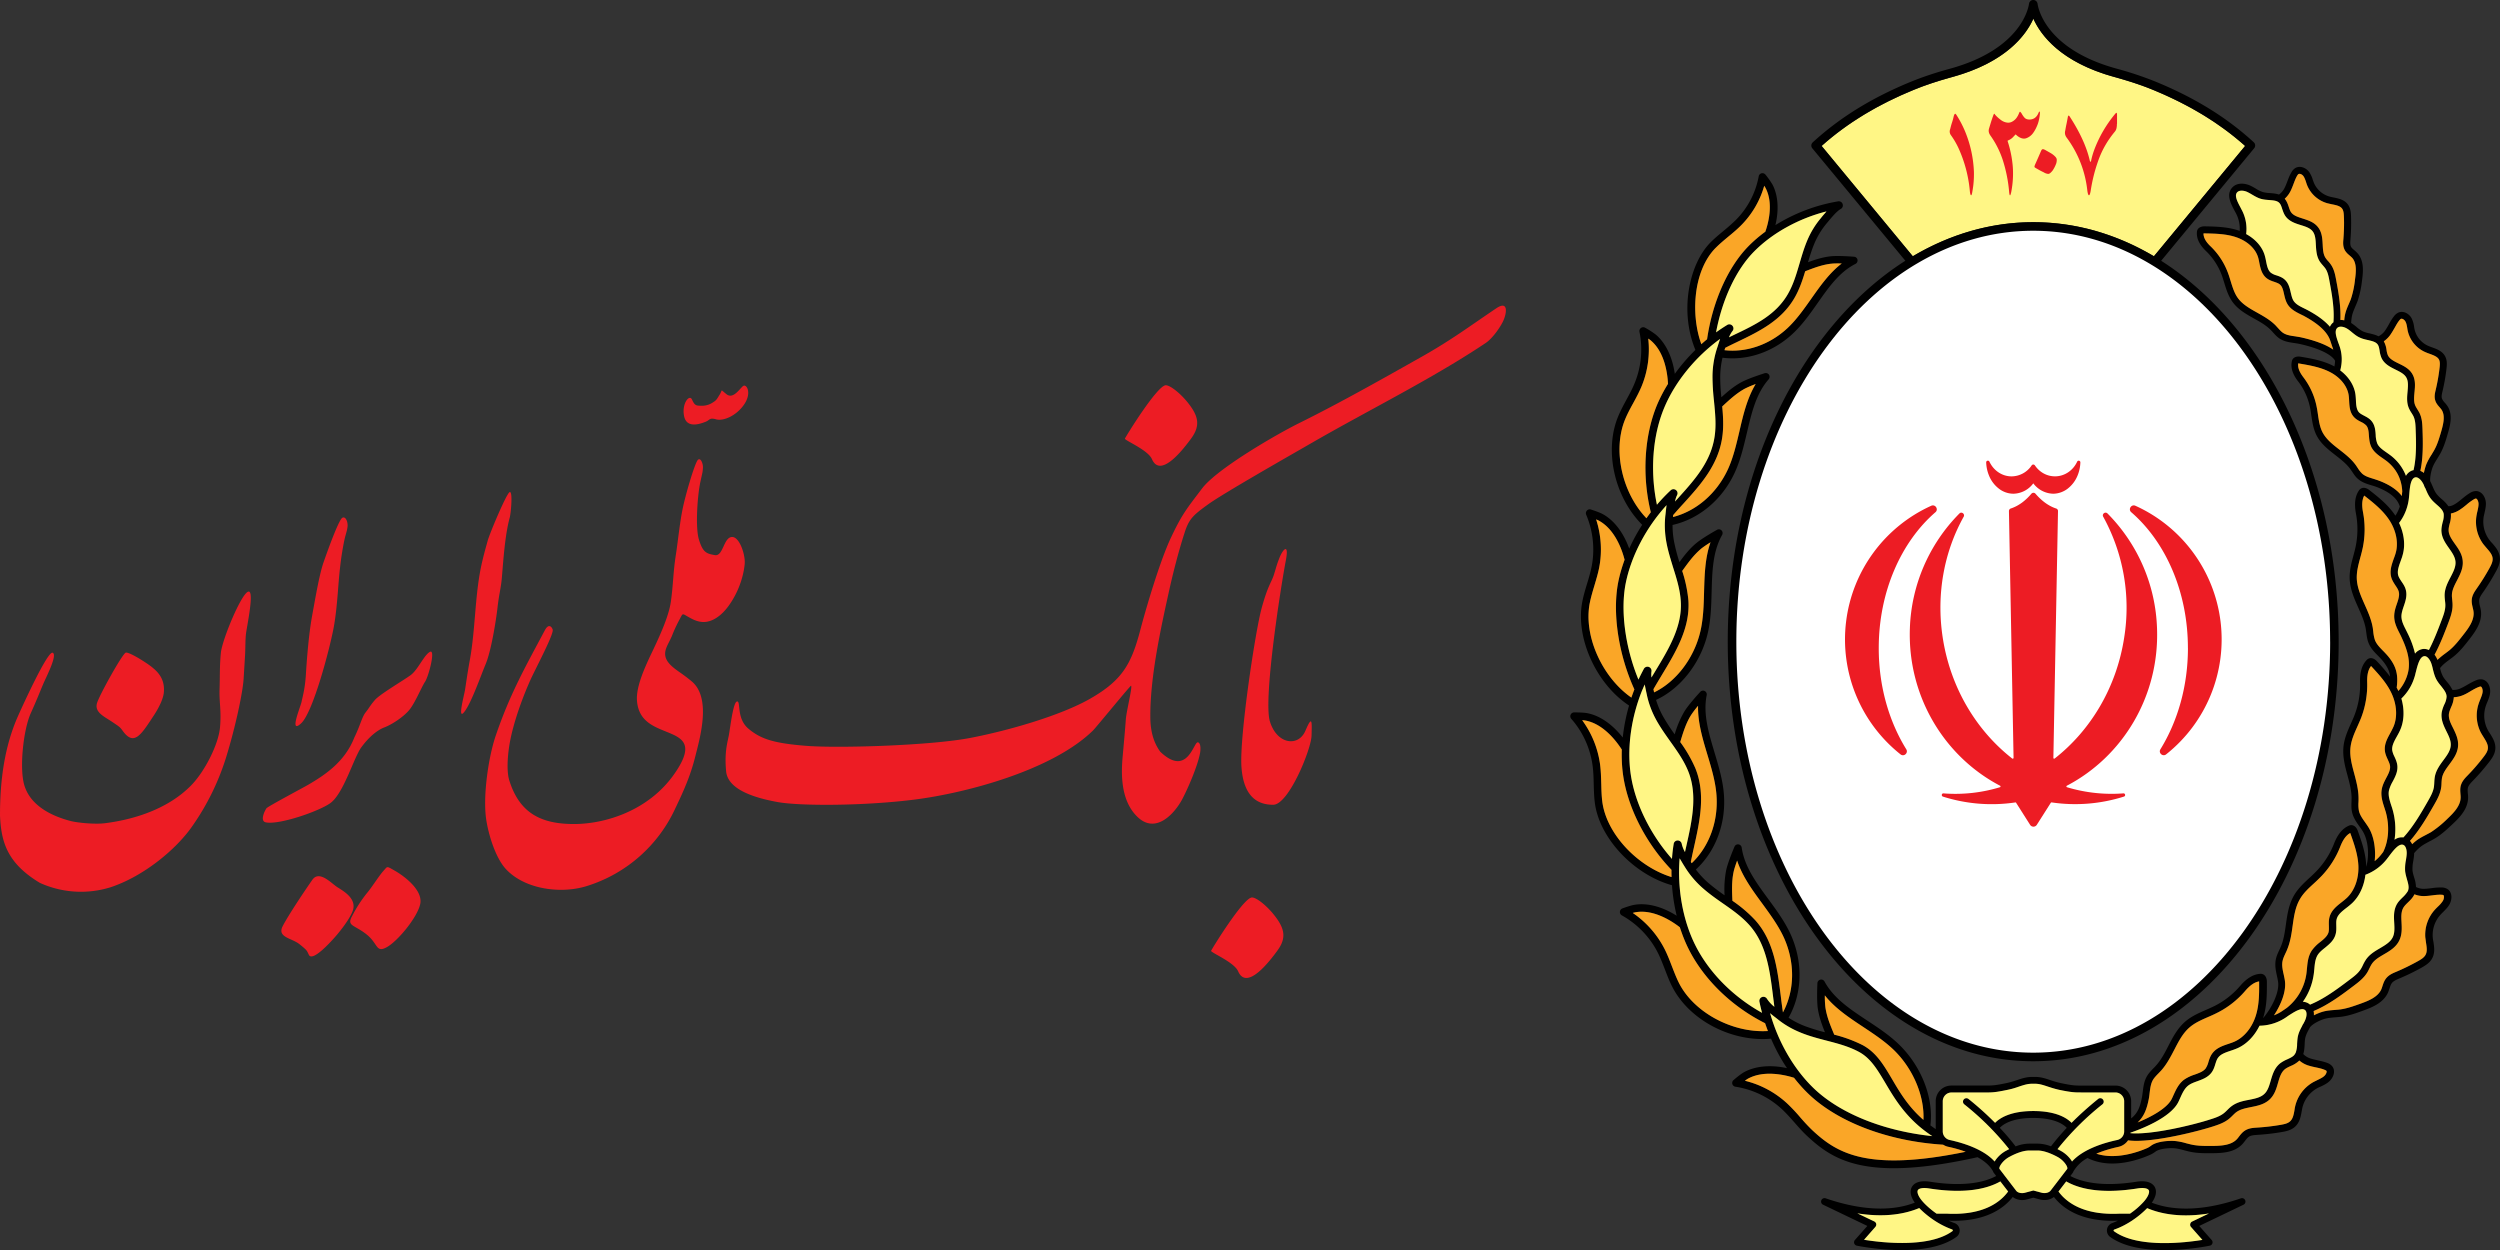 <svg width="80" height="40" viewBox="0 0 80 40" fill="none" xmlns="http://www.w3.org/2000/svg">
    <rect x="0" y="0" width="80" height="40" fill="#333333" stroke="none"/>
    <g clip-path="url(#aj5xx06tha)">
        <path d="M65.065 33.82c5.33 0 9.65-5.944 9.65-13.275 0-7.332-4.32-13.275-9.65-13.275s-9.65 5.943-9.65 13.275c0 7.331 4.32 13.275 9.65 13.275z" fill="#fff"/>
        <path d="M61.266 2.866c.354-.145.737-.271 1.207-.401 1.716-.472 2.359-1.338 2.596-1.867.236.529.877 1.395 2.595 1.867.47.13.853.256 1.207.4 1.177.481 2.153 1.073 2.975 1.806L68.93 8.198c-.002.001-.002.003-.002.003-1.184-.701-2.49-1.091-3.86-1.091-1.37 0-2.673.39-3.857 1.091 0-.002-.002-.002-.002-.003L58.293 4.67c.82-.733 1.794-1.325 2.973-1.805z" fill="#FFF685"/>
        <path d="M61 23.976c.074.118-.074.252-.184.163a4.695 4.695 0 0 1 .983-7.954c.132-.06.243.115.134.207-1.094.947-1.813 2.54-1.813 4.345-.002 1.221.328 2.346.88 3.239zm9.013-3.239c0-1.806-.718-3.398-1.812-4.345-.11-.094.002-.267.133-.207a4.695 4.695 0 0 1 .983 7.954c-.109.087-.257-.045-.183-.163.55-.893.88-2.018.88-3.239zm-4.948-5.27a.81.81 0 0 1-.637.332.763.763 0 0 1-.466-.164 1 1 0 0 1-.317-.425 1.204 1.204 0 0 1-.087-.412c-.002-.06.08-.078.104-.024.13.278.398.47.709.47a.78.78 0 0 0 .642-.351.062.062 0 0 1 .052-.028c.02 0 .039.01.052.028.144.213.378.35.642.35.311 0 .58-.19.71-.469.025-.054.105-.035.103.024a1.204 1.204 0 0 1-.087.412 1.011 1.011 0 0 1-.317.425.774.774 0 0 1-.466.164.82.82 0 0 1-.637-.333zm2.903 10.023a5.153 5.153 0 0 1-2.316.187c-.01-.002-.02.004-.026.012l-.448.705a.127.127 0 0 1-.215 0l-.448-.706c-.005-.009-.014-.012-.026-.01a5.147 5.147 0 0 1-2.316-.187c-.059-.02-.04-.109.02-.103l.064.005a4.898 4.898 0 0 0 1.742-.202c.022-.007.024-.037.003-.048-1.775-.928-2.961-2.853-2.886-5.031a5.479 5.479 0 0 1 1.585-3.68c.07-.073.185.016.137.103-.618 1.106-.885 2.46-.672 3.862.246 1.613 1.081 2.981 2.225 3.876.017.012.043 0 .043-.02l-.148-7.898c0-.039.024-.072.059-.083.272-.09.489-.271.66-.473.017-.02.042-.03.066-.03s.048.01.064.03c.174.2.391.384.661.473a.084.084 0 0 1 .06.083l-.148 7.897c0 .022.023.035.042.02 1.144-.896 1.979-2.264 2.225-3.875a6.036 6.036 0 0 0-.672-3.862c-.05-.087.065-.176.137-.104a5.475 5.475 0 0 1 1.585 3.68c.078 2.18-1.109 4.104-2.886 5.032-.02.011-.019.04.004.048a4.94 4.94 0 0 0 1.805.197c.06-.006.08.083.02.102zM63.117 6.12c-.013.091-.028.134-.043.128-.017-.005-.03-.048-.039-.133a4.216 4.216 0 0 0-.366-1.381 2.536 2.536 0 0 0-.24-.409.197.197 0 0 1-.023-.193c.016-.07.035-.14.057-.207a1.91 1.91 0 0 0 .057-.208c.013-.043.026-.067.04-.075.012-.007.029.008.053.047.105.165.2.345.28.542a3.759 3.759 0 0 1 .272 1.26c.005.215-.01.425-.048.63zM65.075 4.233a.459.459 0 0 1-.237.191c-.092.03-.192 0-.3-.089-.025-.026-.04-.037-.042-.032a.426.426 0 0 1-.048.05.447.447 0 0 1-.178.136.145.145 0 0 0-.026.013c-.002.002 0 .013.007.037.084.262.136.525.158.793.02.267.003.54-.05.816-.017.074-.03.108-.04.102-.012-.005-.021-.044-.027-.115a4.631 4.631 0 0 0-.198-.998 2.913 2.913 0 0 0-.405-.806c-.045-.065-.06-.13-.045-.198.019-.067.041-.138.063-.21a4.86 4.86 0 0 1 .078-.23.206.206 0 0 1 .024-.05c.006-.008.019 0 .033.026.048.057.11.113.182.167a.422.422 0 0 0 .22.089.253.253 0 0 0 .118-.019.413.413 0 0 0 .186-.163.627.627 0 0 0 .057-.111c.017-.045.03-.063.04-.056a.232.232 0 0 1 .047.056c.03.055.061.1.096.137.035.037.087.056.154.056.131 0 .226-.067.285-.199.013-.035.024-.054.037-.056.011-.001.015.019.013.062a1.33 1.33 0 0 1-.061.317c-.037.104-.083.2-.14.284zM65.798 5.234c-.032.084-.07.16-.117.227-.055.067-.098.102-.133.104a.305.305 0 0 1-.147-.05 2.203 2.203 0 0 1-.133-.067l-.118-.067c-.032-.018-.048-.033-.048-.043a.26.26 0 0 1 .018-.066 28.104 28.104 0 0 0 .189-.43c.018-.044.037-.066.055-.068.019-.003.045.006.08.024l.168.095c.058.033.11.072.154.119.035.035.052.07.05.106a.367.367 0 0 1-.018.116zM67.741 3.965a.604.604 0 0 1-.013.137.252.252 0 0 1-.06.119c-.227.275-.397.57-.512.887a5.149 5.149 0 0 0-.255 1.004c-.017.093-.035.14-.056.136-.02-.004-.037-.052-.05-.145a3.455 3.455 0 0 0-.664-1.702.284.284 0 0 1-.048-.104.267.267 0 0 1 .005-.119c.01-.06.022-.128.037-.198s.03-.15.046-.238c.01-.052.03-.055.058-.015.335.516.55.99.646 1.422.013.039.026.039.039 0 .026-.126.063-.254.113-.384a4.008 4.008 0 0 1 .644-1.104c.031-.04.052-.056.061-.05.007.005.013.027.013.07v.284h-.004z" fill="#ED1C24"/>
        <path d="M79.258 18.831c-.069.099-.146.21-.161.353-.01.096.013.187.032.267.009.041.02.08.023.117.036.258-.14.51-.309.726-.139.178-.281.364-.448.505-.048.04-.1.078-.153.118a2.374 2.374 0 0 0-.243.2.668.668 0 0 0-.092-.164c.181-.342.326-.72.442-1.029.063-.168.135-.36.133-.566 0-.055-.005-.109-.01-.161-.006-.057-.014-.111-.01-.163.006-.156.081-.303.163-.459.1-.195.205-.395.181-.633-.02-.213-.135-.376-.248-.534-.103-.149-.203-.288-.202-.45a.84.84 0 0 1 .036-.203.881.881 0 0 0 .037-.321.816.816 0 0 0 .314-.14c.067-.044.13-.096.191-.146.076-.063.148-.12.226-.167a.166.166 0 0 1 .068-.028c.032 0 .084.074.086.167.001.076-.017.154-.036.238-.01.044-.02.087-.027.131a1.2 1.2 0 0 0 .207.912c.035.046.074.09.111.133.104.119.193.221.196.35.002.096-.046.194-.098.288a6.81 6.81 0 0 1-.409.66zm-.968 3.467a.626.626 0 0 1-.07.24 1.155 1.155 0 0 0-.084.248c-.039.234.058.429.15.618.076.152.146.297.137.45-.011.168-.118.315-.233.47-.115.157-.233.316-.274.52-.013.07-.017.134-.02.199a1.494 1.494 0 0 1-.012.137c-.024.162-.11.312-.192.457-.22.386-.47.818-.783 1.162a.403.403 0 0 0-.285.074 2.268 2.268 0 0 0-.106-1.102c-.052-.162-.102-.316-.074-.466.019-.099.069-.195.122-.297.08-.154.163-.312.148-.501-.009-.114-.053-.208-.092-.294a.729.729 0 0 1-.072-.204c-.017-.143.063-.287.148-.441.037-.067.076-.136.107-.208.13-.293.139-.655.037-1.006a1.57 1.57 0 0 0 .415-.668c.016-.05.03-.099.04-.147l.008-.03c.054-.22.122-.495.27-.512.095-.01.182.112.224.229.02.059.037.12.052.187.028.111.056.224.113.33.044.084.104.156.161.225.087.111.167.208.165.33zm.08.527c.01-.063.038-.128.066-.197a.858.858 0 0 0 .087-.317.871.871 0 0 0 .333-.081c.074-.034.143-.075.211-.116.086-.05.165-.096.248-.128a.206.206 0 0 1 .073-.016c.031.005.07.087.057.178-.01.074-.04.15-.072.228-.017.041-.034.084-.048.126-.108.308-.084.657.06.934.029.052.06.102.09.15.083.134.155.249.139.377-.014.095-.078.184-.141.267a6.412 6.412 0 0 1-.51.588c-.083.086-.177.184-.214.323-.026.095-.017.188-.011.27.004.042.007.081.005.118-.007.26-.22.481-.418.668a3.42 3.42 0 0 1-.522.427c-.056.034-.111.062-.17.093-.106.056-.215.111-.317.191-.039.03-.08.067-.122.108a.433.433 0 0 0-.07-.108c.314-.356.566-.796.773-1.158.09-.156.191-.334.222-.538.01-.056.012-.11.013-.162.004-.057.006-.113.017-.163.03-.152.13-.286.233-.427.13-.176.265-.358.28-.595.013-.214-.074-.394-.16-.568-.084-.158-.16-.312-.133-.472zm-.773 5.85c.082-.002.162-.013.24-.022.097-.013.188-.024.279-.02.013 0 .055.001.072.012.028.017.03.108-.017.186a.946.946 0 0 1-.157.182c-.031.031-.065.063-.094.096a1.197 1.197 0 0 0-.31.884c.006.06.015.117.023.172.024.156.046.29-.02.401-.049.082-.143.14-.236.191-.226.127-.459.24-.698.342-.109.046-.235.098-.324.211-.06.077-.089.166-.115.244-.012.039-.025.078-.04.11-.108.238-.39.357-.648.45-.213.076-.431.156-.648.187-.063.01-.126.013-.193.019-.118.01-.242.019-.366.052-.063.017-.18.057-.3.12a.478.478 0 0 0-.01-.137c.476-.198.91-.525 1.297-.818.142-.108.305-.232.414-.407.03-.048.054-.096.076-.142.026-.052.05-.1.08-.145.087-.128.23-.212.381-.301.189-.111.383-.225.49-.438.097-.191.086-.392.077-.584-.01-.182-.019-.353.068-.489.035-.053.085-.102.139-.154a.859.859 0 0 0 .205-.258.78.78 0 0 0 .335.056zm-3.717 5.423c.078.024.156.04.233.058.097.02.187.04.27.074.014.005.05.02.064.037.02.026-.008.111-.076.17-.058.049-.132.084-.208.121l-.12.06a1.197 1.197 0 0 0-.618.901c-.028.155-.052.288-.152.372-.072.061-.18.083-.285.102a7.137 7.137 0 0 1-.772.09c-.119.008-.254.016-.376.093a.768.768 0 0 0-.189.192c-.026.033-.05.065-.076.09-.18.188-.487.207-.759.21-.225.002-.459.006-.674-.039-.063-.013-.124-.03-.188-.046a1.845 1.845 0 0 0-.363-.072c-.137-.012-.54-.004-.748.144a.747.747 0 0 1-.12.076c-.236.106-.989.4-1.642.186a4.12 4.12 0 0 1 .71-.219.496.496 0 0 0 .306-.208c.08.011.166.017.263.017.751 0 1.944-.299 2.44-.457.17-.055.364-.117.525-.246.043-.036.082-.073.119-.11.04-.04.08-.08.122-.11.126-.09.287-.122.46-.157.214-.043.434-.086.606-.25.154-.15.21-.342.263-.528.05-.174.098-.338.224-.438.05-.039.115-.069.182-.1a.857.857 0 0 0 .277-.176c.078.068.18.124.302.163zm-7.575 3.073c-.013-.02-.026-.042-.043-.065a.983.983 0 0 0-.333-.285l-.089-.047a8.912 8.912 0 0 1 1.437-1.434.108.108 0 0 0 .016-.155.107.107 0 0 0-.153-.016c-.308.248-.593.503-.85.764-.135-.14-.474-.378-1.224-.378s-1.088.237-1.223.378a9.835 9.835 0 0 0-.85-.764.109.109 0 0 0-.154.017.11.11 0 0 0 .017.154 8.91 8.91 0 0 1 1.437 1.434c-.032.015-.062.032-.09.047a.988.988 0 0 0-.333.285l-.042.065c-.361-.404-1.039-.603-1.44-.69a.282.282 0 0 1-.22-.275v-.963c0-.156.125-.282.28-.282h1.065c.235 0 .322 0 .717-.082.157-.031.28-.072.386-.11.158-.051.282-.094.458-.087.168-.007.29.036.45.088.107.035.23.076.386.11.393.08.482.08.717.08h1.064c.156 0 .282.127.282.283v.963a.282.282 0 0 1-.22.275c-.41.087-1.087.286-1.448.69zm2.088.86c.23-.038.34.003.368.055.032.058-.005.195-.164.373a2.508 2.508 0 0 1-.437.379h-.354c-1.17.054-1.703-.39-1.934-.71l.248-.324c.388.225 1.08.414 2.273.227zm-.142 1.011c.225-.152.383-.304.459-.382.427.182 1.073.315 1.98.17l-.542.26a.11.11 0 0 0-.035.173l.365.414c-.537.087-2.076.274-2.831-.279-.004-.002-.013-.009-.011-.026.002-.005.005-.022.024-.028.216-.076.405-.18.563-.283m-3.057-2.465h-.198a1.22 1.22 0 0 0-.468.089 7.394 7.394 0 0 0-.507-.594c.089-.096.366-.317 1.071-.317.702 0 .984.22 1.072.317a8.063 8.063 0 0 0-.505.592 1.205 1.205 0 0 0-.465-.087zm.161 1.57-.26-.07-.262.07c-.115.032-.235.006-.287-.061l-.533-.696c-.02-.026.004-.093.061-.17a.772.772 0 0 1 .261-.224c.14-.076.402-.198.624-.198h.243c.23-.011.507.119.653.197a.77.77 0 0 1 .261.222c.058.078.08.145.061.171l-.533.696c-.055.067-.176.095-.289.063zm-3.006.672h-.348c-.274-.191-.435-.377-.439-.38-.157-.177-.194-.314-.163-.372.028-.052.14-.093.369-.055 1.19.185 1.882-.004 2.273-.227l.248.323c-.231.321-.764.767-1.94.71zm.17.532c.002.017-.007.025-.01.027-.756.553-2.295.365-2.831.278l.364-.414a.117.117 0 0 0 .026-.095.113.113 0 0 0-.06-.078l-.543-.26c.907.145 1.553.01 1.98-.17.076.08.236.232.46.382v.017h.024c.157.104.346.206.563.284.022.007.025.024.027.03zm-4.495-3.2c-.137-.129-.264-.276-.39-.417a5.634 5.634 0 0 0-.41-.436 3.067 3.067 0 0 0-1.36-.733c.033-.024.063-.044.087-.06.51-.287 1.181-.131 1.486-.035.156.201.323.387.5.552.948.887 2.544 1.483 4.271 1.59.048.03.1.052.158.065.157.034.359.086.564.162-3.149.647-4.12.044-4.906-.689zm-4.27-4.719c-.086-.169-.154-.349-.223-.525-.07-.182-.142-.371-.233-.551a3.1 3.1 0 0 0-1.022-1.162.854.854 0 0 1 .102-.024c.578-.093 1.153.288 1.405.483.078.24.17.475.278.69.49.98 1.385 1.847 2.45 2.38.029.083.058.166.09.25-1.135.069-2.372-.594-2.847-1.54zm-2.451-5.803c-.025-.187-.028-.382-.034-.57-.005-.195-.01-.397-.035-.597a3.089 3.089 0 0 0-.576-1.437.74.74 0 0 1 .106.011c.576.108.99.66 1.162.928-.009.255.002.503.032.744.133 1.068.716 2.228 1.559 3.105-.002.078 0 .154.001.232-1.108-.345-2.088-1.399-2.215-2.416zm-.402-6.353c.037-.185.092-.37.146-.55.056-.188.115-.381.154-.58.1-.51.064-1.05-.097-1.546.037.015.073.03.097.045.512.284.735.937.814 1.247-.087.24-.157.479-.203.716-.195.988.009 2.322.518 3.432a6.356 6.356 0 0 0-.096.263c-.945-.655-1.539-1.987-1.333-3.027zm1.133-5.883c.072-.174.164-.345.255-.51a5.98 5.98 0 0 0 .267-.535c.2-.48.274-1.015.216-1.533a.792.792 0 0 1 .086.063c.446.38.53 1.066.546 1.385-.134.215-.25.438-.345.66-.416.993-.492 2.281-.205 3.45a7.293 7.293 0 0 0-.14.192c-.788-.824-1.087-2.196-.68-3.172zm3.038-2.568a6.828 6.828 0 0 0-.076.23l-.024.074c-.091.277-.141.572-.145.878-.003.273.023.546.048.809.037.382.073.742.023 1.11-.113.824-.633 1.401-1.187 2.012-.028.03-.056.06-.083.092a.832.832 0 0 1 .064-.202.128.128 0 0 0-.035-.165.129.129 0 0 0-.168.007 5.473 5.473 0 0 0-.44.462c-.225-1.067-.14-2.216.236-3.11.348-.83 1-1.626 1.787-2.197zm-.14-2.914c.125-.126.267-.243.402-.356.143-.117.29-.24.423-.375a2.92 2.92 0 0 0 .727-1.253.982.982 0 0 1 .045.072c.253.488.09 1.114-.01 1.398a4.398 4.398 0 0 0-.533.456c-.66.668-1.157 1.78-1.33 2.985a5.148 5.148 0 0 0-.184.157c-.348-.954-.258-2.36.46-3.084zm3.409-1.006c-.019.022-.033.04-.046.058-.178.21-.324.45-.437.718-.1.237-.172.484-.243.725-.102.347-.198.676-.37.977-.383.671-1.037.985-1.73 1.315l-.16.078a.857.857 0 0 1 .111-.2.128.128 0 0 0 0-.169.128.128 0 0 0-.167-.028c-.122.074-.24.154-.357.238.196-1.054.64-2.006 1.22-2.591.589-.594 1.431-1.056 2.314-1.279-.046.052-.09.106-.135.158zm.278 1.514c.09-.01.22-.01.344-.007-.393.299-.687.718-.974 1.125-.237.336-.481.685-.776.955-.568.522-1.303.774-2.003.695l.019-.058.006-.019c.127-.064.259-.128.385-.189.696-.334 1.414-.68 1.836-1.416.154-.269.252-.559.337-.844.28-.108.54-.208.826-.242zm-2.762 4.003a3.09 3.09 0 0 1 .355-.152c-.274.453-.4.988-.52 1.51-.1.424-.202.864-.383 1.248-.36.757-1.004 1.309-1.744 1.498.002-.011.002-.02.002-.032l.003-.03c.106-.122.217-.246.326-.365.554-.61 1.124-1.243 1.248-2.143.044-.327.026-.65-.004-.967l.002-.002c.23-.214.446-.416.715-.565zm-2.044 6.797c.054.803-.387 1.533-.815 2.238l-.122.206a.727.727 0 0 1 0-.191.132.132 0 0 0-.083-.147.131.131 0 0 0-.16.06 7.733 7.733 0 0 0-.173.345c-.42-1.02-.582-2.196-.41-3.073.174-.88.654-1.791 1.31-2.51-.012.078-.021.16-.029.24-.003.03-.005.055-.009.078-.033.29-.022.588.035.889.05.267.132.529.21.783.114.367.222.713.246 1.082zm.637-1.665c.077-.067.2-.146.316-.22-.178.498-.192 1.048-.207 1.582-.011.436-.024.887-.126 1.301-.207.848-.78 1.587-1.474 1.921l-.014-.072-.006-.03c.085-.148.174-.297.268-.455.447-.738.907-1.501.85-2.383a4.246 4.246 0 0 0-.198-.946l.002-.002c.183-.254.355-.495.589-.696zm-.972 6.152c.222.312.433.607.572.95.307.758.124 1.58-.054 2.376-.017.07-.031.143-.048.215-.05-.094-.09-.189-.104-.26a.13.13 0 0 0-.128-.11.128.128 0 0 0-.13.109c-.025.158-.044.319-.055.48-.72-.816-1.212-1.843-1.33-2.789-.104-.837.04-1.787.388-2.637l.006-.002-.002-.004c.02-.05.042-.1.065-.15.014.078.031.158.048.237a2.94 2.94 0 0 0 .328.91c.133.237.29.46.444.675zm.655-.83c.054-.087.145-.201.233-.31-.013.53.147 1.057.3 1.57.126.417.256.85.289 1.274.067.85-.23 1.66-.792 2.194-.002-.004-.004-.008-.008-.01l-.02-.033c.031-.158.067-.317.102-.475.185-.833.377-1.695.042-2.522a4.332 4.332 0 0 0-.483-.837v-.002c.09-.303.178-.587.337-.848zm.383 5.526c.204.18.428.338.645.488.314.219.61.427.855.703.544.615.65 1.465.751 2.289.013.104.026.211.041.317a1.112 1.112 0 0 1-.235-.253.131.131 0 0 0-.242.09c.022.118.051.237.083.356-.928-.514-1.698-1.29-2.135-2.16-.401-.8-.581-1.815-.501-2.786.038.069.081.14.124.208.014.024.03.048.04.067.152.248.345.479.574.68zm.985-.514c.02-.1.069-.24.115-.37.165.503.49.947.805 1.377.258.353.524.717.698 1.105.354.794.339 1.677-.037 2.377a17.54 17.54 0 0 1-.07-.527c-.108-.86-.217-1.75-.813-2.42a4.267 4.267 0 0 0-.735-.626v-.001c-.013-.316-.026-.615.037-.915zm2.964 5.39c.37.096.72.187 1.046.361.38.202.596.572.85.999.309.523.69 1.169 1.501 1.7-1.53-.16-2.914-.707-3.756-1.496-.654-.61-1.172-1.502-1.435-2.439.061.052.124.102.189.15.022.019.044.034.061.049.226.181.487.328.772.44.252.1.517.168.772.235zm1.187-.435c.362.241.738.488 1.036.794.587.602.926 1.448.889 2.179-.485-.421-.757-.883-1.003-1.303-.273-.46-.506-.855-.945-1.091a4.33 4.33 0 0 0-.905-.332l-.002-.004c-.122-.291-.237-.566-.281-.868a2.995 2.995 0 0 1-.019-.387c.326.414.784.717 1.23 1.012zm10.08 2.409c.024-.047.044-.095.066-.143.07-.156.137-.3.258-.394.08-.06.181-.098.29-.137.163-.06.33-.119.447-.269.068-.089.1-.191.127-.28.024-.074.045-.145.085-.199.084-.118.241-.17.406-.226.072-.024.146-.05.218-.082.293-.13.543-.39.704-.718a1.56 1.56 0 0 0 .91-.312l.086-.056v.002l.007-.005c.169-.108.35-.208.45-.134.076.056.06.204.011.32-.015.037-.035.074-.056.113a.425.425 0 0 0-.046.085c-.05.093-.1.19-.126.295-.024.093-.027.186-.033.275a.825.825 0 0 1-.046.284s-.041.066-.05.076c-.052.055-.13.09-.213.13a1.125 1.125 0 0 0-.23.128c-.185.146-.246.354-.305.556-.048.164-.093.32-.202.424-.122.117-.3.152-.49.189-.19.037-.386.076-.552.199-.056.04-.104.087-.148.131-.034.034-.067.067-.102.095-.126.102-.29.156-.45.206-.589.19-1.901.497-2.547.438l.002-.017c.318-.107 1.273-.47 1.529-.974zm-.946-.091c.014-.072.024-.145.031-.213.019-.154.037-.3.111-.422.043-.069.104-.132.167-.197.03-.03.06-.06.089-.092.181-.203.303-.44.422-.668.142-.277.276-.537.501-.726.167-.141.37-.228.586-.323.096-.043.194-.085.29-.134.339-.17.646-.412.892-.7.156-.181.3-.28.445-.302v.017c.002.358.005.73-.108 1.084-.12.38-.373.688-.677.824-.061.028-.128.05-.198.074-.195.065-.395.134-.522.314-.061.085-.091.181-.117.265a.658.658 0 0 1-.09.206c-.075.096-.204.143-.341.193-.12.043-.245.09-.354.17-.168.129-.25.309-.33.483-.02.045-.04.091-.062.134-.145.286-.622.557-1.09.748.209-.197.292-.425.355-.735zm4.361-3.788c-.009-.072-.026-.143-.04-.212-.034-.15-.065-.293-.034-.434.017-.08.054-.158.093-.241.018-.039.037-.078.052-.117.105-.25.142-.514.177-.77.043-.308.085-.598.236-.852.11-.19.273-.34.446-.497.075-.07.155-.145.231-.223.263-.273.474-.603.61-.956.088-.223.192-.364.32-.432l.005.014c.12.338.244.687.255 1.058.011.4-.126.774-.368 1.003-.05.046-.104.089-.163.135-.161.126-.328.256-.389.468-.03.1-.026.2-.024.29.002.08.006.157-.016.224-.04.115-.145.202-.258.293a1.27 1.27 0 0 0-.276.278c-.116.177-.133.375-.151.565-.004.05-.01.098-.015.146a1.69 1.69 0 0 1-.637 1.127c-.03.018-.057.039-.085.057l-.08.054a1.46 1.46 0 0 1-.24.123c.222-.336.398-.763.351-1.101zm3.779-4.36c.09.028.124.175.116.297-.003.062-.014.127-.024.194a1.358 1.358 0 0 0-.026.348c.01.095.035.184.06.271.03.104.057.197.05.284 0 0-.008.063-.023.09a.924.924 0 0 1-.159.192c-.06.06-.124.12-.174.197-.128.199-.115.416-.103.627.009.171.018.33-.05.466-.076.15-.234.243-.4.342-.167.096-.34.198-.456.37a1.363 1.363 0 0 0-.096.174c-.02.042-.04.085-.065.122-.085.14-.224.243-.357.343-.382.29-.813.613-1.27.8-.008-.005-.013-.013-.022-.02a.37.37 0 0 0-.208-.072c.185-.259.306-.563.35-.891.008-.052.011-.104.017-.156.015-.17.03-.33.113-.459.055-.083.139-.152.23-.224.133-.11.272-.223.33-.403.036-.108.032-.213.03-.306-.001-.078-.005-.15.015-.217.04-.14.17-.242.31-.35.06-.046.121-.096.179-.148.233-.219.385-.547.427-.91.269-.1.515-.28.699-.517.009-.011.053-.067.062-.083.135-.18.304-.403.445-.36zm-1.096-.54c-.037-.063-.08-.122-.12-.18-.09-.126-.175-.245-.202-.386a1.178 1.178 0 0 1-.01-.257c.002-.043.004-.086.002-.129-.002-.27-.07-.528-.137-.78-.08-.298-.157-.582-.116-.875.03-.217.118-.42.214-.633.043-.096.087-.195.126-.295.135-.355.2-.742.19-1.12-.008-.238.032-.411.123-.524l.011.01c.243.264.495.535.65.873.167.364.187.761.054 1.065a3.085 3.085 0 0 1-.097.19c-.098.18-.201.363-.174.582.013.104.056.195.093.275.033.074.067.143.072.213.01.121-.053.244-.122.372-.06.113-.12.23-.144.365-.037.208.024.398.081.58l.044.14c.128.457.095.93-.083 1.287l-.048.063c-.065.083-.139.16-.222.226.044-.375-.019-.783-.185-1.061zm.601-5.51c-.046-.055-.098-.107-.146-.157-.107-.11-.21-.214-.259-.35a1.165 1.165 0 0 1-.05-.254l-.017-.126c-.044-.267-.153-.512-.259-.748-.126-.284-.246-.55-.254-.846-.005-.219.052-.432.113-.659.028-.102.056-.206.078-.312.078-.37.08-.764.01-1.135-.045-.234-.032-.41.038-.537l.013.01c.282.22.572.45.78.759.222.332.305.722.22 1.044-.017.065-.04.132-.067.203-.068.193-.14.391-.08.603.03.102.086.184.134.258a.636.636 0 0 1 .106.2c.03.117-.015.249-.062.386a1.25 1.25 0 0 0-.085.384c-.003.212.085.388.172.56.023.044.045.088.065.133.167.364.304.753.198 1.15a.686.686 0 0 1-.033.103c-.06.17-.154.33-.27.46l-.004-.01c-.015-.033-.033-.066-.05-.098.057-.427-.02-.698-.29-1.02zm.683-5.06.01-.099c.018-.226.042-.508.185-.548.093-.026.196.082.255.19.011.018.02.039.03.06.01.03.022.06.04.088.004.01.01.019.014.03.044.106.09.213.163.308.057.076.127.137.194.197.11.096.204.18.222.3a.671.671 0 0 1-.031.25 1.15 1.15 0 0 0-.043.259c-.002.236.124.414.244.586.099.14.191.271.206.422.017.169-.069.33-.157.503-.09.17-.182.349-.19.556a1.14 1.14 0 0 0 .012.199c.005.048.011.093.011.137.002.164-.06.325-.119.481-.109.29-.242.64-.407.958a.36.36 0 0 0-.181-.034.382.382 0 0 0-.263.15 3.059 3.059 0 0 0-.22-.616l-.069-.14c-.078-.153-.15-.296-.146-.448.002-.1.037-.204.074-.314.055-.163.113-.334.067-.517-.026-.11-.087-.197-.14-.275-.042-.065-.084-.124-.103-.191-.04-.14.017-.295.076-.46.026-.073.054-.147.072-.223.082-.31.034-.668-.122-.999.176-.228.287-.512.317-.81zm-.942-.535c-.065-.024-.13-.045-.192-.065-.14-.043-.27-.082-.365-.169a.99.99 0 0 1-.139-.178 2.951 2.951 0 0 0-.065-.095c-.142-.197-.333-.345-.52-.49-.22-.17-.427-.334-.544-.56-.087-.17-.115-.362-.145-.566a3.97 3.97 0 0 0-.048-.282 2.297 2.297 0 0 0-.422-.915c-.127-.167-.181-.31-.16-.438.012 0 .018 0 .03.003.34.058.691.12.995.279.322.169.542.441.587.727.009.058.013.12.016.188.01.176.02.378.16.525.064.07.148.113.22.15a.57.57 0 0 1 .168.114c.067.077.076.19.085.322.01.116.019.234.069.347.078.175.235.284.372.379l.11.078c.32.243.497.583.516.982l-.008.081-.005.07c-.148-.198-.381-.357-.715-.487zm-1.277-4.308-.03-.083c-.085-.236-.142-.423-.033-.509.08-.063.222-.024.318.04.049.03.093.066.14.105.079.065.162.134.266.178.081.037.166.056.25.074.135.032.251.058.31.143.038.052.049.127.062.203a.868.868 0 0 0 .06.228c.092.195.28.288.449.371.14.069.272.134.34.245.075.123.06.284.045.455-.017.176-.033.358.039.53a.98.98 0 0 0 .087.157c.022.035.044.068.06.103.062.127.068.279.073.427.015.41.03.874-.068 1.301-.006.002-.01.002-.015.002a.374.374 0 0 0-.228.18 1.491 1.491 0 0 0-.505-.664c-.037-.028-.078-.056-.117-.084-.126-.087-.244-.17-.296-.287a.824.824 0 0 1-.05-.275c-.011-.149-.024-.32-.139-.451-.067-.078-.155-.123-.231-.163-.063-.034-.123-.064-.163-.106-.084-.09-.091-.234-.1-.386-.004-.069-.008-.14-.019-.21-.044-.282-.22-.55-.483-.748.07-.254.065-.527-.022-.776zm-1.224-.284c-.067-.014-.135-.024-.2-.035-.144-.02-.28-.04-.385-.111-.059-.04-.109-.097-.163-.156-.026-.028-.052-.058-.078-.084-.17-.172-.38-.291-.586-.406-.243-.136-.474-.265-.622-.473-.111-.154-.167-.342-.228-.539-.028-.089-.056-.181-.089-.27a2.275 2.275 0 0 0-.555-.843c-.152-.145-.226-.28-.224-.41.007-.002.02-.002.031-.002.344.007.7.013 1.024.126.344.119.602.355.689.631.018.056.03.117.042.182.035.174.076.371.235.496.076.059.163.089.241.116.07.025.137.047.183.086.078.067.104.178.132.306.026.113.051.23.118.334.104.162.274.245.424.32.04.02.081.038.119.06.462.253.73.51.82.782a5.665 5.665 0 0 0 .083.245l.011.039c-.265-.19-.674-.316-1.022-.394zM71.74 6.727c-.013-.026-.028-.052-.04-.078-.12-.22-.204-.397-.11-.497.07-.074.217-.058.32-.01.052.025.102.053.154.084.089.052.182.108.289.138.085.024.174.03.259.037.137.01.257.018.328.094.044.047.066.117.09.191.025.073.049.147.095.218.118.178.32.243.5.298.15.047.288.091.372.192.092.109.102.272.11.443.01.176.021.358.118.518.033.054.072.098.109.14.028.032.053.062.076.094.08.115.107.265.133.41.076.41.161.872.126 1.314 0 0-.002 0-.002.002a.356.356 0 0 0-.11.14c-.201-.231-.477-.402-.7-.523a2.716 2.716 0 0 0-.127-.065c-.137-.066-.266-.131-.337-.24-.046-.073-.066-.166-.09-.264-.034-.147-.07-.312-.204-.425-.078-.067-.172-.099-.254-.127a.553.553 0 0 1-.176-.081c-.096-.076-.126-.217-.155-.368a2.01 2.01 0 0 0-.048-.204c-.085-.273-.3-.51-.59-.668a1.295 1.295 0 0 0-.136-.763zm1.568-.636a2.55 2.55 0 0 0 .087-.212c.033-.087.065-.17.108-.247.013-.022.03-.052.05-.063.038-.024.114.008.157.065.037.052.06.119.083.19l.04.113c.114.27.349.48.63.562.052.015.108.026.16.037.136.028.266.054.327.143.046.065.052.161.056.254.009.234.002.472-.017.71-.01.11-.02.235.04.352.041.08.106.135.164.184.028.024.053.046.076.07.15.163.127.442.092.689a3.01 3.01 0 0 1-.128.616c-.02.057-.046.115-.07.172-.044.104-.093.212-.118.33a1.326 1.326 0 0 0-.028.196.467.467 0 0 0-.124-.013c.02-.444-.065-.902-.135-1.277-.03-.16-.063-.342-.169-.494a1.116 1.116 0 0 0-.09-.113.755.755 0 0 1-.087-.111c-.069-.114-.078-.26-.086-.416-.01-.2-.022-.407-.163-.574-.124-.148-.301-.204-.474-.26-.157-.05-.307-.096-.38-.211-.03-.045-.049-.104-.07-.165a.764.764 0 0 0-.127-.258.848.848 0 0 0 .196-.27zm3.205 4.593c.044-.065.081-.132.118-.197.046-.081.089-.16.143-.228.016-.02.037-.046.057-.056.04-.018.113.026.146.09.03.057.043.126.056.2a.982.982 0 0 0 .563.768 1.7 1.7 0 0 0 .151.06c.132.048.256.092.304.189.035.07.028.167.017.26a6.114 6.114 0 0 1-.123.697c-.025.108-.055.232-.012.357.027.085.083.148.133.206.024.028.046.054.065.08.124.185.059.454-.01.694-.059.2-.118.408-.218.588-.03.054-.063.108-.095.16a1.882 1.882 0 0 0-.166.308c-.022.057-.054.16-.076.273a.545.545 0 0 0-.113-.067c.096-.45.081-.936.069-1.33-.006-.162-.013-.348-.093-.515-.022-.044-.048-.085-.072-.126-.026-.043-.052-.084-.069-.125-.051-.122-.037-.269-.022-.425.019-.198.037-.404-.076-.59-.1-.165-.268-.246-.431-.326-.148-.073-.289-.143-.346-.266a.653.653 0 0 1-.043-.172.743.743 0 0 0-.087-.273.804.804 0 0 0 .23-.234zm2.94 8.277c.151-.215.292-.445.42-.68.063-.116.13-.253.126-.405-.006-.214-.137-.366-.254-.5a.976.976 0 0 1-.265-.852l.026-.118c.022-.095.044-.193.043-.3-.006-.192-.126-.39-.319-.393a.371.371 0 0 0-.187.06c-.092.054-.176.122-.255.187-.06.049-.115.095-.172.134-.115.078-.197.11-.269.104a1.147 1.147 0 0 0-.215-.228 1.23 1.23 0 0 1-.162-.164c-.056-.072-.093-.161-.134-.258-.022-.05-.044-.102-.07-.152-.01-.122.028-.314.081-.453.037-.092.091-.18.149-.272.033-.056.07-.112.101-.171.11-.203.174-.422.235-.633.084-.288.16-.616-.018-.88a1.158 1.158 0 0 0-.082-.102.432.432 0 0 1-.09-.132c-.022-.065-.002-.146.02-.24.056-.235.098-.476.126-.717.013-.12.024-.26-.039-.384-.087-.175-.266-.24-.424-.297a1.746 1.746 0 0 1-.137-.054.766.766 0 0 1-.437-.607.89.89 0 0 0-.076-.262c-.077-.15-.264-.263-.431-.187a.384.384 0 0 0-.14.12c-.065.082-.114.171-.162.257a2.066 2.066 0 0 1-.107.178.554.554 0 0 1-.224.202c-.089-.048-.189-.07-.282-.093a1.064 1.064 0 0 1-.209-.061.983.983 0 0 1-.216-.149 2.023 2.023 0 0 0-.158-.118l-.009-.006c.004-.095.017-.182.028-.234.022-.098.063-.19.105-.291.026-.06.052-.12.076-.184a3.21 3.21 0 0 0 .14-.66c.04-.297.064-.633-.15-.867a1.389 1.389 0 0 0-.095-.09c-.045-.038-.09-.074-.11-.116-.03-.061-.023-.145-.016-.24a6.38 6.38 0 0 0 .018-.729c-.003-.12-.016-.26-.096-.375-.113-.158-.298-.197-.463-.23a1.776 1.776 0 0 1-.142-.033.767.767 0 0 1-.487-.435c-.013-.033-.026-.067-.037-.1a.852.852 0 0 0-.115-.247c-.098-.135-.3-.22-.453-.12a.377.377 0 0 0-.12.139c-.053.09-.088.185-.123.276-.026.069-.05.132-.08.193a.575.575 0 0 1-.19.234c-.095-.033-.197-.04-.293-.048a1.09 1.09 0 0 1-.216-.03 1.03 1.03 0 0 1-.237-.115 1.727 1.727 0 0 0-.174-.094c-.169-.077-.419-.106-.572.059-.21.224-.045.53.075.753.013.026.028.05.041.075.091.174.132.369.119.564a.132.132 0 0 0-.024-.01c-.358-.122-.73-.13-1.09-.137-.147-.004-.245.065-.254.173-.02.21.076.412.29.618.22.211.393.475.5.76.032.084.058.173.085.259.063.206.128.417.26.603.177.249.44.395.694.538.2.111.388.217.537.37.024.024.048.05.07.075.06.067.122.136.204.192.146.098.314.122.475.146.065.01.126.019.184.032.594.133 1.01.332 1.121.534-.001.062-.009.123-.022.184l-.022-.013c-.335-.174-.703-.24-1.059-.299-.142-.024-.25.028-.276.132-.05.204.013.42.195.655.187.241.318.527.381.828.019.087.032.178.044.267.032.213.063.432.167.635.139.273.376.456.605.634.182.142.352.275.476.446l.06.085c.05.076.1.154.174.22.13.118.292.168.45.215.062.018.12.037.177.059.411.162.648.364.722.618a1.333 1.333 0 0 1-.14.293l-.006-.007c-.228-.34-.533-.581-.83-.813-.04-.032-.12-.082-.205-.07a.182.182 0 0 0-.12.074c-.13.183-.163.428-.102.751a2.71 2.71 0 0 1-.008 1.043c-.02.099-.048.2-.074.3-.063.231-.126.472-.12.725.01.341.144.644.274.935.104.232.202.453.243.69l.016.117c.013.1.026.205.063.305.067.183.19.31.313.434.048.048.094.095.135.145.154.184.23.334.25.521a6.34 6.34 0 0 0-.42-.49c-.043-.046-.11-.1-.193-.102a.179.179 0 0 0-.13.054c-.157.16-.229.397-.218.728a2.67 2.67 0 0 1-.172 1.028c-.035.094-.08.191-.12.282-.098.22-.2.447-.234.698-.044.34.041.659.125.967.066.245.127.478.13.72l-.003.119c-.004.1-.007.206.013.31.037.19.14.337.24.478.042.056.079.11.112.165.168.282.211.743.11 1.118-.003 0-.004.002-.004.002v-.01c-.012-.408-.143-.776-.269-1.13-.017-.048-.057-.134-.137-.169a.176.176 0 0 0-.14-.002c-.208.086-.367.275-.486.583-.126.323-.32.627-.563.878-.07.072-.146.145-.222.213-.175.164-.359.332-.488.552-.174.293-.22.621-.265.937-.035.252-.069.49-.163.712-.015.038-.032.073-.048.108-.043.09-.087.186-.11.291-.04.192-.003.366.034.535.015.067.028.13.037.195.046.337-.206.837-.48 1.158h-.001l.003-.01c.124-.39.12-.779.119-1.156 0-.05-.011-.144-.074-.204a.179.179 0 0 0-.132-.048c-.224.011-.437.14-.65.388-.225.263-.508.486-.82.642a7.5 7.5 0 0 1-.28.128c-.22.096-.447.195-.642.358-.26.22-.412.514-.558.798-.117.227-.228.44-.39.62-.025.03-.053.058-.08.085-.071.073-.143.147-.2.238-.102.165-.125.343-.145.516-.01.069-.017.134-.03.197-.06.3-.135.493-.342.657v-.55a.5.5 0 0 0-.5-.5h-1.065c-.23 0-.3 0-.672-.077a2.925 2.925 0 0 1-.36-.102c-.173-.058-.323-.106-.519-.098-.205-.008-.355.04-.526.098-.107.035-.218.072-.363.102-.37.076-.44.076-.671.076h-1.078a.5.5 0 0 0-.5.501v.893c-.059-.039-.114-.08-.17-.119.105-.842-.256-1.824-.942-2.527-.315-.323-.702-.58-1.076-.826-.553-.366-1.077-.713-1.37-1.251a.118.118 0 0 0-.133-.06.122.122 0 0 0-.095.112c-.001.022-.027.544.013.813.041.27.132.52.228.759a5.96 5.96 0 0 1-.648-.2 2.707 2.707 0 0 1-.516-.266c.44-.776.468-1.763.076-2.647-.184-.412-.458-.787-.724-1.149-.393-.536-.765-1.043-.852-1.65a.12.12 0 0 0-.104-.101.118.118 0 0 0-.125.072c-.01.02-.215.501-.27.766a3.273 3.273 0 0 0-.049.791 6.157 6.157 0 0 1-.538-.412 2.716 2.716 0 0 1-.38-.412c.635-.585.97-1.48.896-2.415-.035-.45-.169-.894-.298-1.325-.19-.636-.372-1.24-.252-1.84a.121.121 0 0 0-.063-.132.118.118 0 0 0-.142.026c-.015.016-.37.4-.51.63a3.243 3.243 0 0 0-.309.73 6.366 6.366 0 0 1-.37-.57 2.636 2.636 0 0 1-.226-.532c.776-.357 1.418-1.17 1.646-2.101.107-.438.12-.904.132-1.351.018-.665.035-1.294.336-1.827a.124.124 0 0 0-.018-.144.12.12 0 0 0-.145-.02c-.018.01-.475.263-.68.44-.208.175-.371.385-.523.595a5.835 5.835 0 0 1-.172-.657 2.786 2.786 0 0 1-.048-.533c.84-.19 1.574-.798 1.975-1.644.193-.408.298-.86.402-1.297.152-.648.294-1.26.698-1.72.035-.042.039-.101.011-.146a.124.124 0 0 0-.137-.05c-.02.008-.518.162-.755.293-.24.132-.44.303-.632.478a5.96 5.96 0 0 1-.037-.678c.004-.206.028-.4.073-.588.105.013.212.02.32.02.681 0 1.368-.273 1.912-.774.313-.287.567-.647.81-.993.36-.512.699-.996 1.214-1.256a.123.123 0 0 0 .064-.132.118.118 0 0 0-.107-.096c-.02-.002-.513-.043-.766-.013-.252.03-.485.105-.711.189.059-.2.122-.403.201-.592.104-.247.236-.462.398-.655l.05-.06c.095-.115.273-.33.397-.397a.13.13 0 0 0 .063-.157.129.129 0 0 0-.145-.088 5.555 5.555 0 0 0-2.007.761c.117-.493.087-.952-.092-1.295a2.67 2.67 0 0 0-.226-.321.125.125 0 0 0-.126-.043.124.124 0 0 0-.09.097 2.665 2.665 0 0 1-.723 1.388 5.661 5.661 0 0 1-.403.358c-.14.117-.287.238-.42.373-.654.659-1.011 2.147-.48 3.437a5.962 5.962 0 0 0-.659.765c-.078-.538-.289-.982-.603-1.251a2.597 2.597 0 0 0-.348-.225.12.12 0 0 0-.132.008.123.123 0 0 0-.048.124c.113.55.057 1.138-.16 1.655-.071.175-.166.348-.255.513-.092.17-.187.347-.264.532-.458 1.093-.128 2.578.766 3.475a5.981 5.981 0 0 0-.415.762c-.183-.51-.481-.903-.842-1.102-.117-.065-.357-.141-.385-.15a.123.123 0 0 0-.128.035.127.127 0 0 0-.022.132 2.86 2.86 0 0 1 .176 1.653 5.873 5.873 0 0 1-.148.555c-.056.186-.115.379-.152.576-.226 1.148.442 2.63 1.496 3.322a6 6 0 0 0-.202 1.024c-.335-.427-.739-.707-1.144-.781-.131-.024-.385-.023-.413-.023-.048 0-.09.03-.111.073a.127.127 0 0 0 .02.132c.373.419.615.957.685 1.514.024.187.03.384.034.573.005.195.01.396.035.594.14 1.13 1.242 2.303 2.47 2.645.022.332.074.659.15.976-.458-.29-.934-.417-1.341-.352-.133.02-.37.107-.396.118a.123.123 0 0 0-.017.223c.49.271.9.696 1.152 1.197.085.169.155.353.224.529.07.182.14.37.231.548.5.994 1.709 1.683 2.897 1.683.09 0 .18-.004.269-.013.142.332.314.65.51.943-.529-.114-1.02-.067-1.379.133-.116.065-.309.23-.33.249a.121.121 0 0 0 .061.213 2.83 2.83 0 0 1 1.493.724c.139.13.267.277.393.418.127.146.26.297.407.434.589.551 1.272 1.032 2.77 1.032.694 0 1.566-.104 2.684-.353.203.113.381.255.483.433l.004-.002c.009.033.024.061.042.083l.067.088c-.326.176-.965.363-2.103.185-.404-.065-.546.076-.596.167-.074.136-.04.31.094.501-.553.215-1.47.336-2.853-.139a.11.11 0 0 0-.137.063.11.11 0 0 0 .054.141l1.418.68-.398.45a.113.113 0 0 0-.022.108.11.11 0 0 0 .081.073c.048.009.696.142 1.437.142.618 0 1.303-.092 1.757-.425a.253.253 0 0 0-.068-.44 1.977 1.977 0 0 1-.184-.076c.054.002.107.004.16.004 1.084 0 1.628-.427 1.89-.763.114.091.284.125.455.078l.203-.055.204.055c.052.015.104.02.156.02a.48.48 0 0 0 .3-.098c.26.336.805.763 1.884.763.054 0 .107-.002.163-.004-.06.026-.119.052-.183.077a.253.253 0 0 0-.069.44c.454.332 1.139.424 1.757.424.74 0 1.388-.131 1.436-.142a.109.109 0 0 0 .06-.18l-.398-.451 1.418-.68a.11.11 0 0 0 .053-.14.11.11 0 0 0-.136-.064c-1.383.475-2.3.355-2.853.14.135-.192.168-.366.094-.502-.05-.09-.192-.232-.596-.167-1.14.178-1.779-.01-2.105-.185l.067-.088a.295.295 0 0 0 .042-.083l.004.002a1.16 1.16 0 0 1 .437-.407c.255.128.53.177.792.177.513 0 .989-.179 1.226-.286a.913.913 0 0 0 .163-.1c.12-.088.422-.116.592-.103.108.008.211.036.32.065.065.017.134.036.204.05.239.049.483.045.722.043.32-.004.681-.028.926-.28.035-.035.063-.074.092-.111.043-.054.082-.106.13-.138.07-.044.165-.05.268-.057.263-.017.53-.047.793-.093.13-.022.277-.056.394-.152.165-.138.2-.334.231-.509.01-.054.019-.106.032-.154a.974.974 0 0 1 .577-.638c.087-.041.178-.084.26-.154.146-.125.227-.344.109-.494a.368.368 0 0 0-.163-.11c-.1-.038-.206-.06-.306-.083-.074-.017-.144-.032-.21-.052a.55.55 0 0 1-.249-.148c.034-.102.04-.21.045-.31.003-.082.007-.16.026-.23.022-.088.068-.175.118-.266.01-.017.019-.033.028-.052.083-.106.309-.226.487-.273.103-.027.21-.035.324-.044.066-.006.137-.011.207-.02.24-.034.472-.117.696-.2.302-.109.635-.252.78-.57.02-.047.035-.092.05-.136.022-.065.042-.128.077-.173.052-.065.14-.102.235-.143.243-.102.485-.22.719-.35.114-.066.244-.143.322-.275.109-.184.078-.383.05-.557a.968.968 0 0 1 .23-.861c.027-.03.055-.058.085-.087.068-.069.14-.14.194-.23.098-.166.102-.4-.06-.503a.365.365 0 0 0-.188-.05 1.988 1.988 0 0 0-.317.022c-.076.009-.146.018-.216.02a.543.543 0 0 1-.284-.057 1.1 1.1 0 0 0-.06-.307c-.023-.078-.045-.154-.052-.224a1.23 1.23 0 0 1 .023-.29c.012-.07.023-.143.028-.215.002-.017 0-.033 0-.05l.002.002c.076-.091.157-.165.207-.204.086-.067.18-.115.28-.17.06-.03.122-.062.183-.1.208-.124.387-.293.561-.456.234-.219.485-.483.495-.833a.914.914 0 0 0-.008-.145c-.005-.069-.011-.134.004-.188.022-.08.087-.148.16-.222.184-.19.36-.394.523-.605.08-.104.168-.229.189-.379.03-.211-.078-.382-.172-.533a.975.975 0 0 1-.126-.883 1.23 1.23 0 0 1 .044-.113c.037-.09.076-.184.089-.288.024-.19-.063-.406-.252-.44a.378.378 0 0 0-.194.028c-.1.04-.193.093-.283.145a2.19 2.19 0 0 1-.193.104.53.53 0 0 1-.283.058 1.199 1.199 0 0 0-.174-.257c-.052-.063-.102-.122-.135-.187a1.061 1.061 0 0 1-.086-.253.666.666 0 0 1 .054-.063c.072-.078.16-.142.25-.21.054-.04.111-.081.165-.127.185-.156.337-.351.483-.54.196-.253.402-.553.355-.9a1.459 1.459 0 0 0-.03-.142.579.579 0 0 1-.025-.187c.004-.085.06-.163.118-.249z" fill="#000"/>
        <path d="M61.265 2.865c.353-.145.737-.271 1.207-.401 1.716-.472 2.358-1.338 2.595-1.867.237.529.878 1.395 2.594 1.867.47.13.853.256 1.207.4 1.177.481 2.153 1.073 2.975 1.806l-2.916 3.527c-.002.001-.002.003-.002.003-1.184-.701-2.49-1.091-3.86-1.091-1.37 0-2.673.39-3.857 1.091 0-.002-.002-.002-.002-.003L58.29 4.67c.822-.733 1.796-1.325 2.975-1.805zm13.3 17.67c0 7.25-4.262 13.15-9.501 13.15-5.24 0-9.501-5.9-9.501-13.15 0-7.252 4.262-13.151 9.5-13.151 5.24 0 9.501 5.9 9.501 13.15zM60.97 8.345c-3.351 2.13-5.682 6.794-5.682 12.19 0 7.403 4.386 13.425 9.775 13.425s9.774-6.022 9.774-13.425c0-5.396-2.329-10.058-5.68-12.19l2.977-3.602a.139.139 0 0 0-.013-.19c-.866-.796-1.899-1.432-3.154-1.945a11.08 11.08 0 0 0-1.237-.412C65.397 1.558 65.208.18 65.203.122L65.2.112l-.004-.016c-.002-.004-.004-.008-.004-.012l-.005-.013-.008-.01c-.002-.004-.003-.008-.007-.01L65.162.04c-.002-.002-.004-.006-.008-.007L65.138.02l-.006-.003a.135.135 0 0 0-.185.052l-.002.001a.07.07 0 0 0-.01.02v.006a.064.064 0 0 0-.005.019l-.002.007c-.007.058-.196 1.437-2.53 2.077-.482.132-.874.264-1.237.412-1.255.512-2.286 1.149-3.154 1.945a.139.139 0 0 0-.013.19l2.977 3.598z" fill="#000"/>
        <path d="M61.903 39.057c.158.104.346.206.563.284.019.008.022.022.024.028.002.017-.007.024-.011.026-.755.553-2.294.365-2.83.278l.364-.414a.117.117 0 0 0 .026-.094.114.114 0 0 0-.061-.078l-.543-.26c.908.145 1.554.01 1.981-.17.076.08.236.231.46.382M62.32 38.838h-.349c-.274-.19-.435-.376-.438-.38-.158-.176-.195-.314-.163-.371.027-.052.139-.093.368-.056 1.19.186 1.883-.004 2.273-.226l.249.323c-.232.32-.765.766-1.94.71zM68.25 39.042a2.94 2.94 0 0 0 .459-.382c.427.182 1.073.316 1.98.17l-.542.26a.11.11 0 0 0-.06.079.105.105 0 0 0 .025.094l.365.414c-.537.087-2.076.275-2.83-.278-.005-.002-.014-.01-.012-.026.002-.006.006-.023.024-.028.217-.076.405-.18.563-.284M68.392 38.031c.23-.037.341.004.369.056.031.057-.006.195-.165.373a2.499 2.499 0 0 1-.437.378h-.353c-1.17.054-1.703-.39-1.935-.71l.248-.323c.389.224 1.081.414 2.273.226zM66.305 37.17c-.012-.021-.025-.043-.042-.066a1.004 1.004 0 0 0-.333-.285l-.09-.047a8.986 8.986 0 0 1 1.437-1.434.108.108 0 0 0 .017-.154.107.107 0 0 0-.154-.017c-.307.248-.592.503-.85.764-.134-.14-.473-.378-1.223-.378-.75 0-1.088.237-1.224.378a9.835 9.835 0 0 0-.85-.764.109.109 0 0 0-.153.017.11.11 0 0 0 .017.154 8.91 8.91 0 0 1 1.436 1.434c-.031.015-.06.032-.089.047a.987.987 0 0 0-.333.285c-.017.023-.03.045-.043.065-.36-.404-1.038-.603-1.44-.69a.282.282 0 0 1-.22-.275v-.963c0-.156.126-.282.281-.282h1.065c.235 0 .322 0 .716-.082.158-.031.28-.072.387-.11.157-.051.282-.094.457-.087.169-.007.291.036.45.088.108.035.23.076.387.11.393.08.481.08.717.08h1.064c.156 0 .282.127.282.283v.963a.282.282 0 0 1-.22.275c-.41.087-1.088.286-1.449.69z" fill="#FFF685"/>
        <path d="M76.51 10.684c.045-.065.082-.132.12-.197.046-.081.088-.16.142-.228.016-.02.037-.046.057-.056.04-.018.113.026.147.09.03.057.042.126.055.2a.977.977 0 0 0 .563.768 1.7 1.7 0 0 0 .152.06c.131.048.255.094.303.189.035.07.028.167.017.26a6.138 6.138 0 0 1-.122.698c-.026.107-.056.232-.013.356.028.085.083.15.133.206.024.028.046.054.065.08.124.185.059.455-.01.694-.059.2-.118.408-.218.59-.03.054-.063.106-.094.16a1.885 1.885 0 0 0-.167.308c-.022.057-.054.16-.076.273a.5.5 0 0 0-.113-.067c.097-.45.082-.936.069-1.33-.006-.164-.013-.348-.093-.515-.022-.045-.048-.085-.072-.124-.026-.043-.052-.084-.069-.125-.051-.122-.037-.269-.022-.425.019-.198.037-.406-.076-.59-.1-.165-.268-.247-.431-.326-.148-.073-.289-.143-.346-.266a.652.652 0 0 1-.043-.173.746.746 0 0 0-.087-.272.86.86 0 0 0 .23-.238zM73.308 6.092c.033-.07.06-.14.087-.211.033-.088.064-.171.107-.247.013-.022.03-.052.05-.063.039-.024.115.007.157.065.037.052.06.118.084.189a.985.985 0 0 0 .67.676c.052.014.107.025.159.037.137.027.266.053.328.142.046.065.051.162.055.255.01.234.002.471-.016.709-.01.111-.02.235.04.352.041.08.106.136.163.184.028.024.054.046.076.07.15.164.128.442.093.69a3.016 3.016 0 0 1-.128.615c-.02.058-.046.115-.07.171-.045.104-.093.213-.119.33a1.313 1.313 0 0 0-.028.195.552.552 0 0 0-.124-.013c.02-.443-.065-.902-.135-1.277-.03-.16-.063-.341-.168-.493a1.09 1.09 0 0 0-.091-.114.761.761 0 0 1-.087-.11c-.069-.114-.078-.26-.085-.417-.011-.2-.022-.406-.163-.573-.124-.149-.302-.204-.474-.26-.157-.05-.307-.096-.381-.211-.03-.045-.049-.104-.069-.166-.028-.083-.06-.178-.128-.258a.823.823 0 0 0 .197-.267zM73.642 10.798c-.066-.015-.135-.024-.2-.035-.144-.02-.28-.04-.385-.111-.059-.04-.109-.097-.163-.156l-.077-.084c-.17-.172-.382-.291-.587-.406-.243-.136-.474-.266-.622-.473-.111-.155-.167-.342-.228-.539-.028-.089-.055-.182-.089-.27a2.275 2.275 0 0 0-.555-.843c-.152-.145-.226-.28-.224-.41.007-.002.018-.002.031-.002.345.007.7.013 1.024.126.344.119.602.354.689.63.018.057.03.118.042.183.035.174.076.371.235.495.076.06.163.09.241.115.07.025.137.047.183.086.078.067.104.178.132.306.026.113.052.23.118.334.104.162.274.245.424.32.04.02.082.038.119.06.462.253.73.509.82.782l.055.165c.01.028.02.054.028.08l.011.039c-.265-.188-.674-.314-1.022-.392zM76.142 15.387c-.064-.024-.13-.045-.192-.065-.139-.043-.27-.081-.365-.169a.986.986 0 0 1-.139-.178l-.064-.095c-.143-.196-.334-.345-.519-.49-.22-.17-.427-.334-.544-.56-.087-.169-.115-.362-.145-.566a3.87 3.87 0 0 0-.048-.282 2.296 2.296 0 0 0-.422-.915c-.127-.167-.181-.31-.16-.438.012 0 .018 0 .03.004.34.057.691.118.995.278.322.169.542.442.587.728.009.057.013.12.016.187.01.176.019.379.16.525.064.07.148.113.22.15a.547.547 0 0 1 .168.114c.067.078.076.19.085.323.01.115.019.233.069.347.078.174.235.284.372.378l.11.078c.32.243.497.583.516.982l-.008.082-.005.068c-.15-.196-.383-.356-.717-.486zM76.403 20.982a3.03 3.03 0 0 0-.148-.158c-.107-.11-.211-.214-.26-.349a1.177 1.177 0 0 1-.05-.254 21.793 21.793 0 0 0-.016-.127c-.044-.267-.154-.512-.259-.747-.126-.284-.246-.552-.254-.845-.005-.219.052-.432.113-.659a5.44 5.44 0 0 0 .078-.311c.078-.372.08-.765.01-1.136-.045-.234-.032-.41.038-.537l.013.01c.281.22.572.45.78.759.222.332.305.722.22 1.045-.017.065-.04.131-.067.202-.068.193-.14.392-.08.603.03.1.086.184.134.258.044.067.089.132.105.2.03.117-.014.25-.06.387-.041.12-.084.246-.086.384-.004.211.085.387.172.558.022.045.045.09.065.134.167.364.304.753.198 1.15a.677.677 0 0 1-.02.066l-.011.037c-.06.17-.154.33-.27.46l-.004-.01c-.015-.033-.034-.066-.05-.098.057-.428-.02-.7-.29-1.022zM75.802 26.492c-.038-.063-.08-.122-.12-.18-.09-.126-.175-.245-.2-.386a1.178 1.178 0 0 1-.01-.258c.002-.042.002-.085.002-.128-.002-.27-.07-.529-.137-.78-.08-.298-.158-.582-.117-.875.03-.217.119-.42.215-.633.043-.097.087-.195.126-.295.135-.355.2-.742.189-1.121-.008-.24.033-.41.124-.523l.01.01c.243.264.495.535.65.873.167.364.188.76.054 1.067a3.026 3.026 0 0 1-.096.19c-.098.18-.202.363-.174.582.013.104.056.195.093.275.033.074.066.143.072.213.009.12-.054.243-.123.371-.059.114-.12.23-.144.366-.037.208.024.397.083.579l.045.141c.128.457.094.93-.083 1.286l-.049.063c-.064.084-.138.16-.222.227.041-.377-.022-.785-.188-1.064zM73.117 31.39c-.009-.072-.026-.142-.04-.21-.034-.151-.065-.294-.034-.435.017-.08.054-.158.093-.242.018-.038.037-.077.052-.116.105-.251.142-.515.177-.77.043-.309.086-.598.236-.852.11-.19.273-.34.446-.498.077-.07.155-.145.231-.223.263-.272.474-.603.611-.955.087-.223.19-.364.318-.433l.006.015c.12.338.244.687.256 1.058.01.399-.126.774-.369 1.002-.05.046-.104.09-.163.136-.16.126-.328.256-.389.467-.03.1-.026.2-.024.29.002.082.006.158-.016.224-.04.115-.145.203-.258.294a1.27 1.27 0 0 0-.275.278c-.115.176-.134.375-.152.564-.004.05-.01.098-.015.147a1.69 1.69 0 0 1-.637 1.126c-.03.019-.057.04-.085.058l-.08.054c-.076.05-.157.089-.24.122.222-.336.398-.763.351-1.1zM68.758 35.183c.015-.072.024-.145.031-.213.019-.154.037-.3.111-.422.043-.068.104-.132.167-.196l.089-.093c.181-.203.303-.44.422-.668.142-.275.276-.537.502-.726.168-.141.37-.228.585-.323.096-.04.194-.085.29-.134.339-.17.646-.412.892-.7.156-.181.3-.28.445-.302v.017c.002.358.005.73-.108 1.084-.12.38-.373.688-.677.824-.061.028-.128.05-.198.074-.195.065-.394.134-.522.314-.061.085-.091.182-.117.265a.684.684 0 0 1-.09.208c-.075.096-.204.143-.341.193a1.29 1.29 0 0 0-.354.17c-.168.129-.25.309-.33.483-.02.045-.04.091-.062.134-.145.284-.622.557-1.09.748.209-.197.292-.427.355-.737zM59.624 32.863c.363.241.738.49 1.036.794.587.602.926 1.448.89 2.18-.486-.422-.758-.884-1.004-1.304-.272-.46-.506-.855-.944-1.09a4.316 4.316 0 0 0-.906-.333l-.002-.004c-.122-.291-.236-.566-.281-.868a2.994 2.994 0 0 1-.018-.386c.325.413.783.716 1.229 1.011zM55.474 27.908c.02-.1.068-.239.114-.369.165.503.49.947.806 1.377.257.353.523.716.698 1.104.353.795.338 1.678-.038 2.378-.025-.171-.048-.344-.07-.527-.107-.861-.217-1.75-.813-2.42a4.263 4.263 0 0 0-.734-.626v-.002c-.014-.315-.026-.614.037-.915zM54.105 22.896a3.15 3.15 0 0 1 .233-.31c-.013.529.146 1.056.3 1.568.126.418.255.85.288 1.275.067.85-.23 1.66-.792 2.194-.002-.004-.004-.008-.007-.01l-.02-.033a21.3 21.3 0 0 1 .101-.475c.185-.833.378-1.694.043-2.522a4.342 4.342 0 0 0-.483-.837v-.002c.09-.3.177-.586.337-.848zM54.42 17.572c.078-.066.2-.146.317-.22-.177.499-.192 1.048-.207 1.583-.011.436-.024.887-.126 1.3-.207.849-.78 1.587-1.474 1.922l-.014-.073-.006-.03c.085-.148.174-.296.269-.454.446-.739.907-1.502.85-2.383a4.235 4.235 0 0 0-.199-.947l.002-.002c.183-.254.355-.495.589-.696zM55.827 12.441a3.1 3.1 0 0 1 .355-.152c-.274.453-.4.987-.52 1.509-.1.425-.201.865-.383 1.249-.36.757-1.003 1.308-1.744 1.498.002-.012.002-.02.002-.032l.004-.03c.105-.122.216-.247.326-.365.553-.61 1.123-1.244 1.247-2.144.045-.326.026-.65-.003-.967l.001-.002c.23-.213.447-.415.715-.564zM58.592 8.44c.09-.012.22-.012.344-.008-.392.299-.687.718-.974 1.125-.237.335-.481.684-.775.955-.567.522-1.304.774-2.003.694.005-.016.01-.037.018-.057l.006-.019c.127-.065.257-.128.385-.189.696-.334 1.414-.68 1.836-1.416.154-.27.252-.559.337-.844.28-.108.54-.208.826-.242zM54.904 7.93c.124-.127.266-.244.401-.357.143-.117.29-.24.422-.375a2.92 2.92 0 0 0 .728-1.253.704.704 0 0 1 .044.073c.254.488.091 1.113-.009 1.397a4.39 4.39 0 0 0-.533.457c-.66.668-1.157 1.78-1.331 2.984a5.156 5.156 0 0 0-.183.158c-.348-.954-.258-2.36.46-3.085zM52.006 13.414c.072-.175.164-.345.255-.51.093-.173.19-.35.267-.535.2-.48.274-1.015.216-1.533a.794.794 0 0 1 .086.063c.446.38.53 1.065.546 1.385-.134.215-.25.438-.345.66-.416.993-.492 2.281-.205 3.448a7.46 7.46 0 0 0-.14.192c-.788-.822-1.087-2.194-.68-3.17zM50.873 19.295c.037-.185.092-.37.146-.55.055-.188.115-.381.154-.578.1-.51.064-1.05-.097-1.546.037.015.072.03.096.045.513.284.736.937.815 1.247-.087.24-.157.479-.204.716-.194.987.01 2.322.517 3.432a6.267 6.267 0 0 0-.096.263c-.943-.657-1.537-1.99-1.331-3.029zM51.273 25.65c-.024-.187-.028-.382-.033-.57-.006-.194-.011-.396-.035-.597a3.086 3.086 0 0 0-.576-1.436c.04.002.078.005.105.011.576.108.99.659 1.163.928-.007.254.002.505.032.744.133 1.067.716 2.227 1.558 3.105-.002.078 0 .154.002.232-1.109-.345-2.088-1.4-2.216-2.416zM53.725 31.453c-.085-.17-.153-.35-.222-.526-.07-.182-.142-.37-.233-.551a3.1 3.1 0 0 0-1.022-1.162.855.855 0 0 1 .102-.024c.578-.093 1.153.288 1.405.483.078.24.17.475.278.69.49.98 1.384 1.847 2.45 2.38.029.083.058.166.09.25-1.135.069-2.372-.594-2.848-1.54zM57.996 36.169a5.93 5.93 0 0 1-.39-.416 5.614 5.614 0 0 0-.41-.436 3.066 3.066 0 0 0-1.36-.733c.033-.024.063-.045.087-.06.51-.287 1.181-.131 1.486-.035.156.2.323.386.5.551.948.888 2.546 1.483 4.271 1.59.048.03.1.053.157.066.158.033.36.085.565.161-3.149.648-4.12.045-4.906-.688z" fill="#FAA627"/>
        <path d="m65.328 38.166-.261-.07-.261.07c-.115.032-.235.006-.287-.06l-.533-.697c-.02-.026.003-.093.06-.17a.77.77 0 0 1 .262-.223c.139-.076.401-.199.624-.199h.243c.229-.011.506.119.653.197a.77.77 0 0 1 .26.222c.058.079.08.145.062.171l-.533.696c-.056.067-.176.093-.29.063z" fill="#FFF685"/>
        <path d="M73.88 34.1c.078.025.155.042.233.058.096.02.187.041.27.075.013.005.05.02.063.035.02.026-.007.111-.076.17-.057.049-.131.084-.207.121l-.12.06a1.198 1.198 0 0 0-.619.902c-.027.154-.051.287-.151.37-.073.062-.18.084-.285.103a7.107 7.107 0 0 1-.772.09c-.119.008-.254.016-.376.094-.084.052-.14.126-.19.19-.025.034-.05.066-.075.092-.18.187-.487.206-.759.21-.226.001-.46.005-.672-.04-.063-.013-.124-.03-.189-.046a1.854 1.854 0 0 0-.363-.072c-.137-.011-.54-.004-.748.144a.756.756 0 0 1-.12.077c-.235.105-.989.399-1.642.185.254-.108.517-.176.71-.219a.497.497 0 0 0 .306-.208c.08.011.167.017.263.017.752 0 1.944-.299 2.44-.457.17-.055.365-.117.526-.247a1.67 1.67 0 0 0 .118-.109c.041-.04.08-.08.123-.11.126-.09.287-.122.459-.157.215-.043.435-.086.607-.25.154-.15.21-.342.263-.528.05-.174.098-.338.224-.438.05-.039.115-.069.181-.1a.885.885 0 0 0 .278-.175.812.812 0 0 0 .3.164zM77.597 28.673c.081-.002.161-.013.239-.022.098-.013.189-.024.28-.02.012 0 .055.001.072.012.025.017.03.108-.017.186a.944.944 0 0 1-.158.182c-.031.031-.064.063-.094.096a1.197 1.197 0 0 0-.31.884l.023.172c.024.156.046.29-.02.401-.048.082-.143.14-.235.191-.226.126-.46.241-.698.342-.11.046-.235.098-.324.211-.061.076-.09.165-.115.243-.013.04-.026.078-.04.112-.108.237-.391.356-.649.449-.213.076-.431.156-.648.187-.063.01-.126.013-.192.019-.119.01-.243.018-.367.052-.063.017-.18.057-.3.12a.479.479 0 0 0-.009-.137c.476-.199.91-.525 1.296-.818.143-.108.305-.232.415-.407.03-.048.053-.096.076-.143.025-.052.05-.102.08-.145.086-.128.229-.211.38-.3.19-.11.384-.225.491-.438.096-.191.085-.392.076-.585-.01-.182-.019-.352.069-.488.035-.054.085-.102.138-.154.076-.074.156-.15.206-.258a.78.78 0 0 0 .335.056zM78.369 22.825c.01-.063.039-.128.066-.197a.86.86 0 0 0 .087-.317.853.853 0 0 0 .332-.082c.074-.033.142-.074.21-.115.086-.05.166-.096.249-.128.013-.006.052-.02.07-.017.032.006.07.088.06.178-.01.075-.041.15-.073.229a2.48 2.48 0 0 0-.048.126 1.2 1.2 0 0 0 .061.934c.028.052.06.102.09.15.082.133.155.248.138.377-.013.094-.078.183-.143.267a6.412 6.412 0 0 1-.509.588c-.083.085-.177.184-.215.323-.025.095-.016.188-.01.27.003.04.007.08.005.118-.007.26-.22.48-.418.668a3.418 3.418 0 0 1-.522.427c-.054.033-.112.061-.17.093-.106.055-.216.111-.317.19a1.5 1.5 0 0 0-.123.108.43.43 0 0 0-.07-.107c.315-.357.567-.796.774-1.158.089-.156.19-.334.222-.538.01-.056.011-.11.013-.162.004-.057.006-.113.017-.163.03-.152.13-.286.233-.425.13-.177.265-.358.28-.596.013-.213-.075-.393-.16-.568-.081-.16-.157-.313-.13-.473zM79.258 18.83c-.069.098-.147.21-.161.352-.01.097.013.188.031.268.01.04.02.08.024.117.035.258-.14.51-.309.725-.139.178-.281.364-.448.505-.048.04-.1.078-.154.119a2.396 2.396 0 0 0-.242.2.67.67 0 0 0-.093-.165c.182-.341.326-.72.443-1.028.063-.169.135-.36.133-.566 0-.056-.006-.11-.011-.162-.006-.057-.013-.111-.01-.163.006-.156.082-.302.163-.458.1-.195.206-.396.182-.633-.02-.214-.135-.377-.248-.535-.104-.148-.204-.287-.202-.449 0-.065.017-.132.035-.204a.88.88 0 0 0 .037-.321.814.814 0 0 0 .315-.14c.067-.044.13-.096.19-.146a1.62 1.62 0 0 1 .227-.165.164.164 0 0 1 .068-.028c.032 0 .083.074.085.167.002.076-.017.154-.035.238a1.67 1.67 0 0 0-.028.131 1.2 1.2 0 0 0 .208.912c.035.046.074.09.11.133.104.12.193.221.197.351.002.095-.046.193-.098.288-.122.223-.26.443-.41.657z" fill="#FAA627"/>
        <path d="M71.741 6.728c-.013-.026-.028-.052-.04-.078-.119-.221-.204-.398-.11-.498.07-.074.217-.057.32-.01.052.025.102.053.154.084.089.052.182.108.289.138.085.024.174.03.26.037.136.011.256.018.327.095.044.046.066.116.09.19.025.073.049.147.095.218.118.178.32.243.5.299.148.046.288.09.372.19.092.11.102.274.11.444.01.177.021.359.117.518.034.054.073.098.11.141.028.032.053.061.076.093.08.115.107.265.133.41.076.41.161.872.126 1.314 0 0-.002 0-.002.002a.356.356 0 0 0-.11.141c-.201-.232-.477-.403-.699-.523a2.776 2.776 0 0 0-.128-.065c-.137-.067-.266-.132-.337-.242-.046-.072-.066-.165-.09-.263-.034-.147-.07-.312-.204-.425-.078-.067-.172-.099-.254-.126a.551.551 0 0 1-.175-.082c-.097-.076-.126-.217-.156-.367a2.065 2.065 0 0 0-.048-.205c-.085-.272-.3-.51-.59-.668a1.297 1.297 0 0 0-.136-.763zM74.865 11.077c-.01-.026-.018-.054-.03-.083-.085-.236-.142-.423-.033-.509.08-.063.222-.024.319.04.048.03.092.066.138.105.08.065.163.134.267.178.082.037.167.056.25.074.135.032.252.058.311.143.037.052.048.127.061.203a.872.872 0 0 0 .061.228c.09.195.28.287.448.371.14.069.272.134.34.245.075.123.06.284.045.455-.017.176-.033.358.04.53a.965.965 0 0 0 .086.156c.022.036.044.07.061.104.061.127.067.279.072.427.015.41.03.874-.068 1.301-.006.002-.01.002-.015.002a.374.374 0 0 0-.228.18 1.492 1.492 0 0 0-.505-.664c-.037-.028-.078-.056-.117-.084-.125-.087-.244-.17-.296-.288a.827.827 0 0 1-.05-.274c-.01-.149-.024-.32-.139-.451-.066-.078-.155-.123-.231-.163-.063-.034-.122-.064-.163-.106-.083-.09-.093-.234-.1-.386-.004-.069-.007-.14-.018-.21-.045-.282-.22-.55-.484-.748.07-.254.065-.527-.022-.776zM77.087 15.923l.009-.098c.018-.227.042-.509.185-.548.093-.026.196.082.255.19.012.018.02.039.03.059a.32.32 0 0 0 .04.09c.005.008.01.018.014.029.044.106.09.213.163.308.057.076.127.137.194.197.11.096.204.18.222.3a.671.671 0 0 1-.031.249c-.02.082-.04.167-.043.26-.002.236.124.414.245.586.098.14.19.271.205.421.017.17-.068.33-.157.503-.09.171-.182.35-.19.557-.001.069.005.136.012.199.006.048.011.093.011.137.002.164-.06.325-.118.48-.11.29-.243.643-.408.959a.36.36 0 0 0-.181-.034.382.382 0 0 0-.263.15 2.903 2.903 0 0 0-.22-.616l-.069-.14c-.078-.153-.15-.296-.146-.448.002-.1.037-.204.074-.314.056-.163.113-.334.067-.518-.026-.109-.087-.196-.14-.274-.042-.065-.084-.126-.103-.191-.04-.14.017-.295.076-.46.026-.073.054-.147.072-.223.082-.31.034-.67-.122-.999.176-.228.287-.512.317-.81zM76.898 27.033c.09.027.124.174.116.297-.003.06-.014.126-.024.193a1.362 1.362 0 0 0-.026.349c.01.094.036.183.06.27.03.104.057.197.05.284 0 0-.008.064-.023.09a.923.923 0 0 1-.159.193c-.06.059-.124.118-.174.196-.127.199-.115.416-.103.628.009.17.018.33-.05.465-.076.15-.234.243-.4.342-.167.098-.34.198-.456.37a1.363 1.363 0 0 0-.096.174c-.02.042-.04.085-.065.122-.085.14-.224.243-.357.343-.383.29-.813.613-1.27.8-.007-.005-.013-.014-.022-.02a.37.37 0 0 0-.208-.072c.185-.258.306-.563.35-.891.008-.052.011-.104.017-.156.015-.169.03-.33.113-.459.055-.083.139-.152.23-.224.133-.11.272-.223.33-.403.036-.107.032-.213.03-.306-.001-.078-.005-.15.015-.217.041-.14.17-.241.31-.35.06-.045.122-.096.179-.148.233-.219.385-.547.428-.91a1.56 1.56 0 0 0 .696-.517c.009-.013.053-.067.063-.083.137-.18.305-.403.446-.36zM69.703 35.271c.024-.046.044-.094.066-.143.07-.156.137-.3.258-.393.08-.061.181-.098.29-.137.163-.06.33-.12.447-.27.068-.089.1-.19.127-.28.024-.074.045-.145.085-.198.084-.12.241-.171.406-.227.072-.024.146-.05.218-.081.293-.13.543-.39.704-.719a1.561 1.561 0 0 0 .91-.311c.029-.019.056-.038.086-.056v.002l.007-.006c.169-.107.35-.208.45-.133.076.055.06.204.011.319-.015.037-.035.074-.055.113a.426.426 0 0 0-.047.085c-.05.093-.1.19-.126.296-.024.092-.027.185-.033.274a.822.822 0 0 1-.046.284s-.04.067-.05.076c-.052.056-.13.091-.213.13a1.131 1.131 0 0 0-.23.128c-.185.147-.246.355-.305.557-.048.163-.093.32-.202.423-.122.117-.3.152-.49.19-.19.036-.385.075-.552.198-.056.04-.104.087-.148.132-.034.033-.067.066-.102.094-.126.102-.29.156-.45.206-.588.19-1.901.498-2.547.438l.002-.016c.318-.108 1.273-.47 1.529-.975zM58.436 33.296c.37.096.72.187 1.046.362.38.202.596.572.85.998.31.524.69 1.17 1.502 1.7-1.53-.16-2.914-.707-3.757-1.495-.653-.611-1.171-1.502-1.434-2.44.06.053.124.103.188.151.023.019.045.034.061.048.226.182.487.329.772.44.252.1.517.17.772.236zM54.489 28.42c.203.18.427.338.644.489.315.219.61.427.855.703.544.614.65 1.464.752 2.288l.04.318a1.11 1.11 0 0 1-.235-.253.131.131 0 0 0-.243.09 6.3 6.3 0 0 0 .084.356c-.927-.514-1.697-1.29-2.134-2.16-.402-.8-.582-1.816-.504-2.786l.124.208.041.065c.154.25.346.48.576.683zM53.449 23.725c.222.312.433.607.572.95.307.757.124 1.58-.054 2.376l-.048.215a.958.958 0 0 1-.103-.26.131.131 0 0 0-.128-.111.128.128 0 0 0-.13.11c-.026.157-.044.318-.055.48-.72-.817-1.213-1.843-1.331-2.79-.104-.837.04-1.787.39-2.637l.006-.002c0-.002-.002-.002-.002-.003.02-.05.042-.1.065-.15a13.015 13.015 0 0 0 .065.313c.057.284.162.564.31.833.132.238.29.46.443.676zM53.785 19.236c.054.803-.386 1.532-.814 2.238l-.124.206a.732.732 0 0 1 0-.191.132.132 0 0 0-.084-.147.131.131 0 0 0-.159.06 7.474 7.474 0 0 0-.174.345c-.42-1.021-.581-2.196-.409-3.074.174-.878.654-1.79 1.309-2.509-.011.078-.02.16-.028.24-.004.03-.005.055-.009.077-.033.29-.022.589.035.89.05.267.132.528.21.783.116.367.223.712.247 1.082zM58.313 6.923l-.046.058c-.178.21-.324.45-.437.718-.1.238-.172.485-.243.726-.102.347-.198.675-.37.976-.383.672-1.037.986-1.73 1.316l-.16.078a.857.857 0 0 1 .111-.2.128.128 0 0 0 0-.17.128.128 0 0 0-.167-.027 5.66 5.66 0 0 0-.357.237c.196-1.054.64-2.006 1.22-2.59.589-.595 1.431-1.057 2.314-1.28l-.135.158zM55.044 10.844a6.534 6.534 0 0 0-.075.23c-.01.028-.017.054-.025.074-.09.277-.14.572-.144.878a7.28 7.28 0 0 0 .048.81c.037.381.074.742.023 1.109-.114.824-.634 1.401-1.187 2.012l-.084.092a.84.84 0 0 1 .065-.202.128.128 0 0 0-.035-.165.129.129 0 0 0-.168.008 5.457 5.457 0 0 0-.44.462c-.225-1.07-.14-2.216.236-3.11.348-.83 1-1.627 1.786-2.198zM78.291 22.298a.626.626 0 0 1-.07.24 1.15 1.15 0 0 0-.084.248c-.038.234.058.429.15.618.076.152.147.297.137.449-.01.169-.118.316-.233.471-.115.156-.233.316-.274.52-.013.069-.017.134-.02.199a1.494 1.494 0 0 1-.011.137c-.024.161-.111.312-.193.457-.22.386-.47.818-.783 1.16a.396.396 0 0 0-.285.075 2.268 2.268 0 0 0-.106-1.102c-.051-.161-.101-.315-.074-.466a1.11 1.11 0 0 1 .123-.297c.08-.152.163-.311.148-.5-.01-.112-.054-.209-.093-.294a.729.729 0 0 1-.072-.204c-.017-.143.063-.29.148-.442.037-.067.076-.135.107-.208.13-.293.14-.655.038-1.006a1.57 1.57 0 0 0 .414-.668c.017-.05.03-.098.04-.146l.008-.03c.056-.22.123-.495.27-.512.095-.011.182.111.225.228.02.06.037.12.051.188.028.11.056.224.113.33.045.083.104.156.161.224.085.112.165.208.165.33z" fill="#FFF685"/>
        <path d="M23.784 12.35c-.105.07-.314.436-.533.267-.216-.169-.118-.154-.224.015-.105.169-.105.176-.224.252a.62.62 0 0 1-.38.099c-.153 0-.196-.015-.279-.197-.083-.184-.337.134-.252.535.084.4.519.24.674.181.154-.055.126-.148.35-.083.224.063.644-.106.898-.479.252-.371.076-.659-.03-.59zM40.876 30.42c.296-.402.229-.699-.062-1.085-.242-.323-.588-.609-.746-.616-.272-.015-1.32 1.696-1.314 1.711.028.07.739.364.866.651.285.654 1.048-.378 1.256-.66zM11.303 29.094c.083-.358-.315-.582-.506-.703-.189-.119-.575-.555-.8-.24-.223.318-.771 1.133-.953 1.49-.181.359.295.374.546.578.252.204.224.197.295.338.124.248.797-.524.896-.642.248-.294.475-.628.522-.82zM13.448 28.925c.09-.436-.505-.885-.8-1.054-.294-.169-.239-.154-.38 0-.14.154-.357.507-.532.716a4.298 4.298 0 0 0-.478.745c-.161.302.078.26.463.562.385.303.302.605.646.421.344-.18.99-.954 1.081-1.39zM4.024 20.885c-.1.027-.8 1.278-.911 1.588-.113.31.211.45.463.618.252.17.259.17.35.295.363.503.588.13.994-.488.176-.267.309-.55.324-.75.035-.443-.211-.668-.42-.83-.212-.159-.7-.461-.8-.433zM41.143 17.955c.118-.605-.091-.38-.197-.113-.105.267-.098.288-.181.548-.083.26-.189.328-.392 1.069-.204.74-.711 4.103-.647 5.075.065.971.526 1.222 1.02 1.218.495-.006 1.217-1.785 1.224-2.216.01-.429.028-.681-.196-.154s-.91.444-1.137-.295c-.224-.739.387-4.529.506-5.132z" fill="#ED1C24"/>
        <path d="M0 26.09c.035.846.224 1.53 1.276 2.162a3.182 3.182 0 0 0 2.26.141c1.066-.352 2.12-1.225 2.634-1.98a7.922 7.922 0 0 0 1.065-2.177c.287-.926.537-2.07.562-2.533l.043-.704c.015-.232.007-.464.028-.688.02-.225.294-1.46.07-1.377-.224.081-.827 1.533-.87 1.954-.042.421-.028.739-.042 1.167-.015.429.062.676.014 1.223-.05.548-.49 1.413-.925 1.856-.713.726-1.76 1.082-2.75 1.208-.329.043-.89-.014-1.106-.07-.624-.162-1.302-.501-1.487-1.167-.154-.555-.02-1.765.211-2.278.231-.514.315-.744.407-.955.091-.212.458-.92.295-.984-.163-.063-.963 1.7-1.096 1.997C.135 23.893 0 24.995 0 26.09zM13.758 20.86c-.189.098-.38.569-.616.743-.24.177-.989.611-1.15.802-.161.19-.161.225-.294.394-.117.148-.174.426-.36.803-.301.768-.918 1.188-1.503 1.526-.11.065-1.266.679-1.307.736-.07.099-.21.409-.027.45.409.094 1.708-.35 2.075-.618.42-.31.742-1.44.98-1.773.24-.33.506-.555.743-.646.24-.09.632-.345.813-.577.181-.232.378-.716.49-.885.114-.169.345-1.054.156-.956zM38.118 14.03c.296-.403.23-.7-.061-1.086-.243-.323-.59-.608-.747-.616-.272-.015-1.32 1.697-1.314 1.711.028.07.739.364.866.652.284.653 1.048-.38 1.256-.66zM16.297 15.757c-.12.107-.624 1.308-.687 1.533-.063.224-.161.57-.224.885-.19.943-.178 1.995-.35 2.938-.083.456-.126.78-.154.956-.028.176-.252.998-.028.716.224-.28.511-1.11.687-1.533.176-.421.33-1.377.38-1.813.048-.436.113-.626.14-.971.049-.583.1-1.355.252-1.912.04-.154.104-.907-.016-.8zM10.954 16.57c-.114.063-.47 1.047-.604 1.435-.133.386-.26 1.14-.365 1.715-.105.577-.168 1.392-.196 1.856-.028.463-.105.716-.14.885-.036.169-.408 1.046-.015.688.392-.358.94-2.474 1.051-3.107.113-.632.14-1.427.196-1.87a9.14 9.14 0 0 1 .141-.9c.05-.217.078-.26.098-.409.022-.146-.055-.356-.166-.293zM47.884 9.864c-.857.575-1.41.998-2.372 1.542-1.3.733-2.621 1.481-3.96 2.144-.666.33-2.6 1.44-3.085 2.08-.484.64-.637.811-.996 1.574-.36.763-.802 2.277-.969 2.91-.29 1.112-.564 1.645-1.627 2.25-.926.527-2.577 1.01-3.828 1.25-1.254.242-4.205.336-5.245.253-1.04-.082-1.457-.217-1.851-.548-.395-.33-.237-.887-.365-.872-.128.017-.218.848-.266 1.097-.049.248-.14.542-.084 1.14.056.595.944.855 1.655.983.711.128 2.77.126 4.404-.084 1.635-.211 4.379-.935 5.68-2.206.093-.091 1.205-1.453 1.22-1.435.044.058-.146.794-.169 1.082-.02.288-.05.618-.098 1.153-.05.534-.09 1.447.491 1.982.581.534 1.174-.134 1.416-.59.152-.286.467-.993.56-1.437.044-.217.01-.38-.07-.377-.134.004-.336 1.121-1.197.3-.217-.298-.311-.658-.317-1.072-.018-1.314.352-2.952.611-4.127.128-.576.304-1.251.484-1.806.14-.436.259-.555.757-.913s2.553-1.526 3.295-1.954c1.823-1.053 3.864-2.057 5.581-3.205.175-.117.402-.396.541-.661.14-.265.206-.724-.196-.453zM17.685 20.143c-.042-.113-.14-.182-.251.028-.639 1.199-1.12 2.047-1.572 3.374-.235.692-.405 1.9-.31 2.63.067.504.299 1.267.632 1.63.613.667 1.803.814 2.636.535a4.626 4.626 0 0 0 2.786-2.464c.282-.588.487-1.054.637-1.646.158-.624.528-1.895-.11-2.428a5.596 5.596 0 0 0-.34-.26c-.283-.195-.531-.38-.507-.66.015-.177.143-.346.228-.563.063-.163.16-.367.237-.506.103-.192.072-.188.264-.078.199.113.463.261.808.094.301-.146.54-.466.712-.8.165-.319.267-.675.295-.981.028-.295-.172-.902-.426-.863-.254.039-.265.627-.531.579-.267-.049-.38-.084-.506-.492s-.042-1.455.043-1.841c.083-.386.07-.295.083-.45.015-.153-.098-.415-.196-.21-.135.28-.363 1.098-.437 1.438-.105.475-.163 1.102-.235 1.562-.085.546-.082.95-.157 1.48-.067.467-.34 1.068-.613 1.64-.274.57-.5 1.119-.472 1.525.05.713.613.858 1.062 1.049.458.193.75.425.124 1.314-.823 1.17-2.216 1.594-3.219 1.59-1.033-.005-1.727-.343-2.055-1.404-.087-.282-.067-.865.074-1.467.178-.759.511-1.551.67-1.88.282-.575.689-1.362.646-1.475z" fill="#ED1C24"/>
    </g>
    <defs>
        <clipPath id="aj5xx06tha">
            <path fill="#fff" d="M0 0h80v40H0z"/>
        </clipPath>
    </defs>
</svg>
